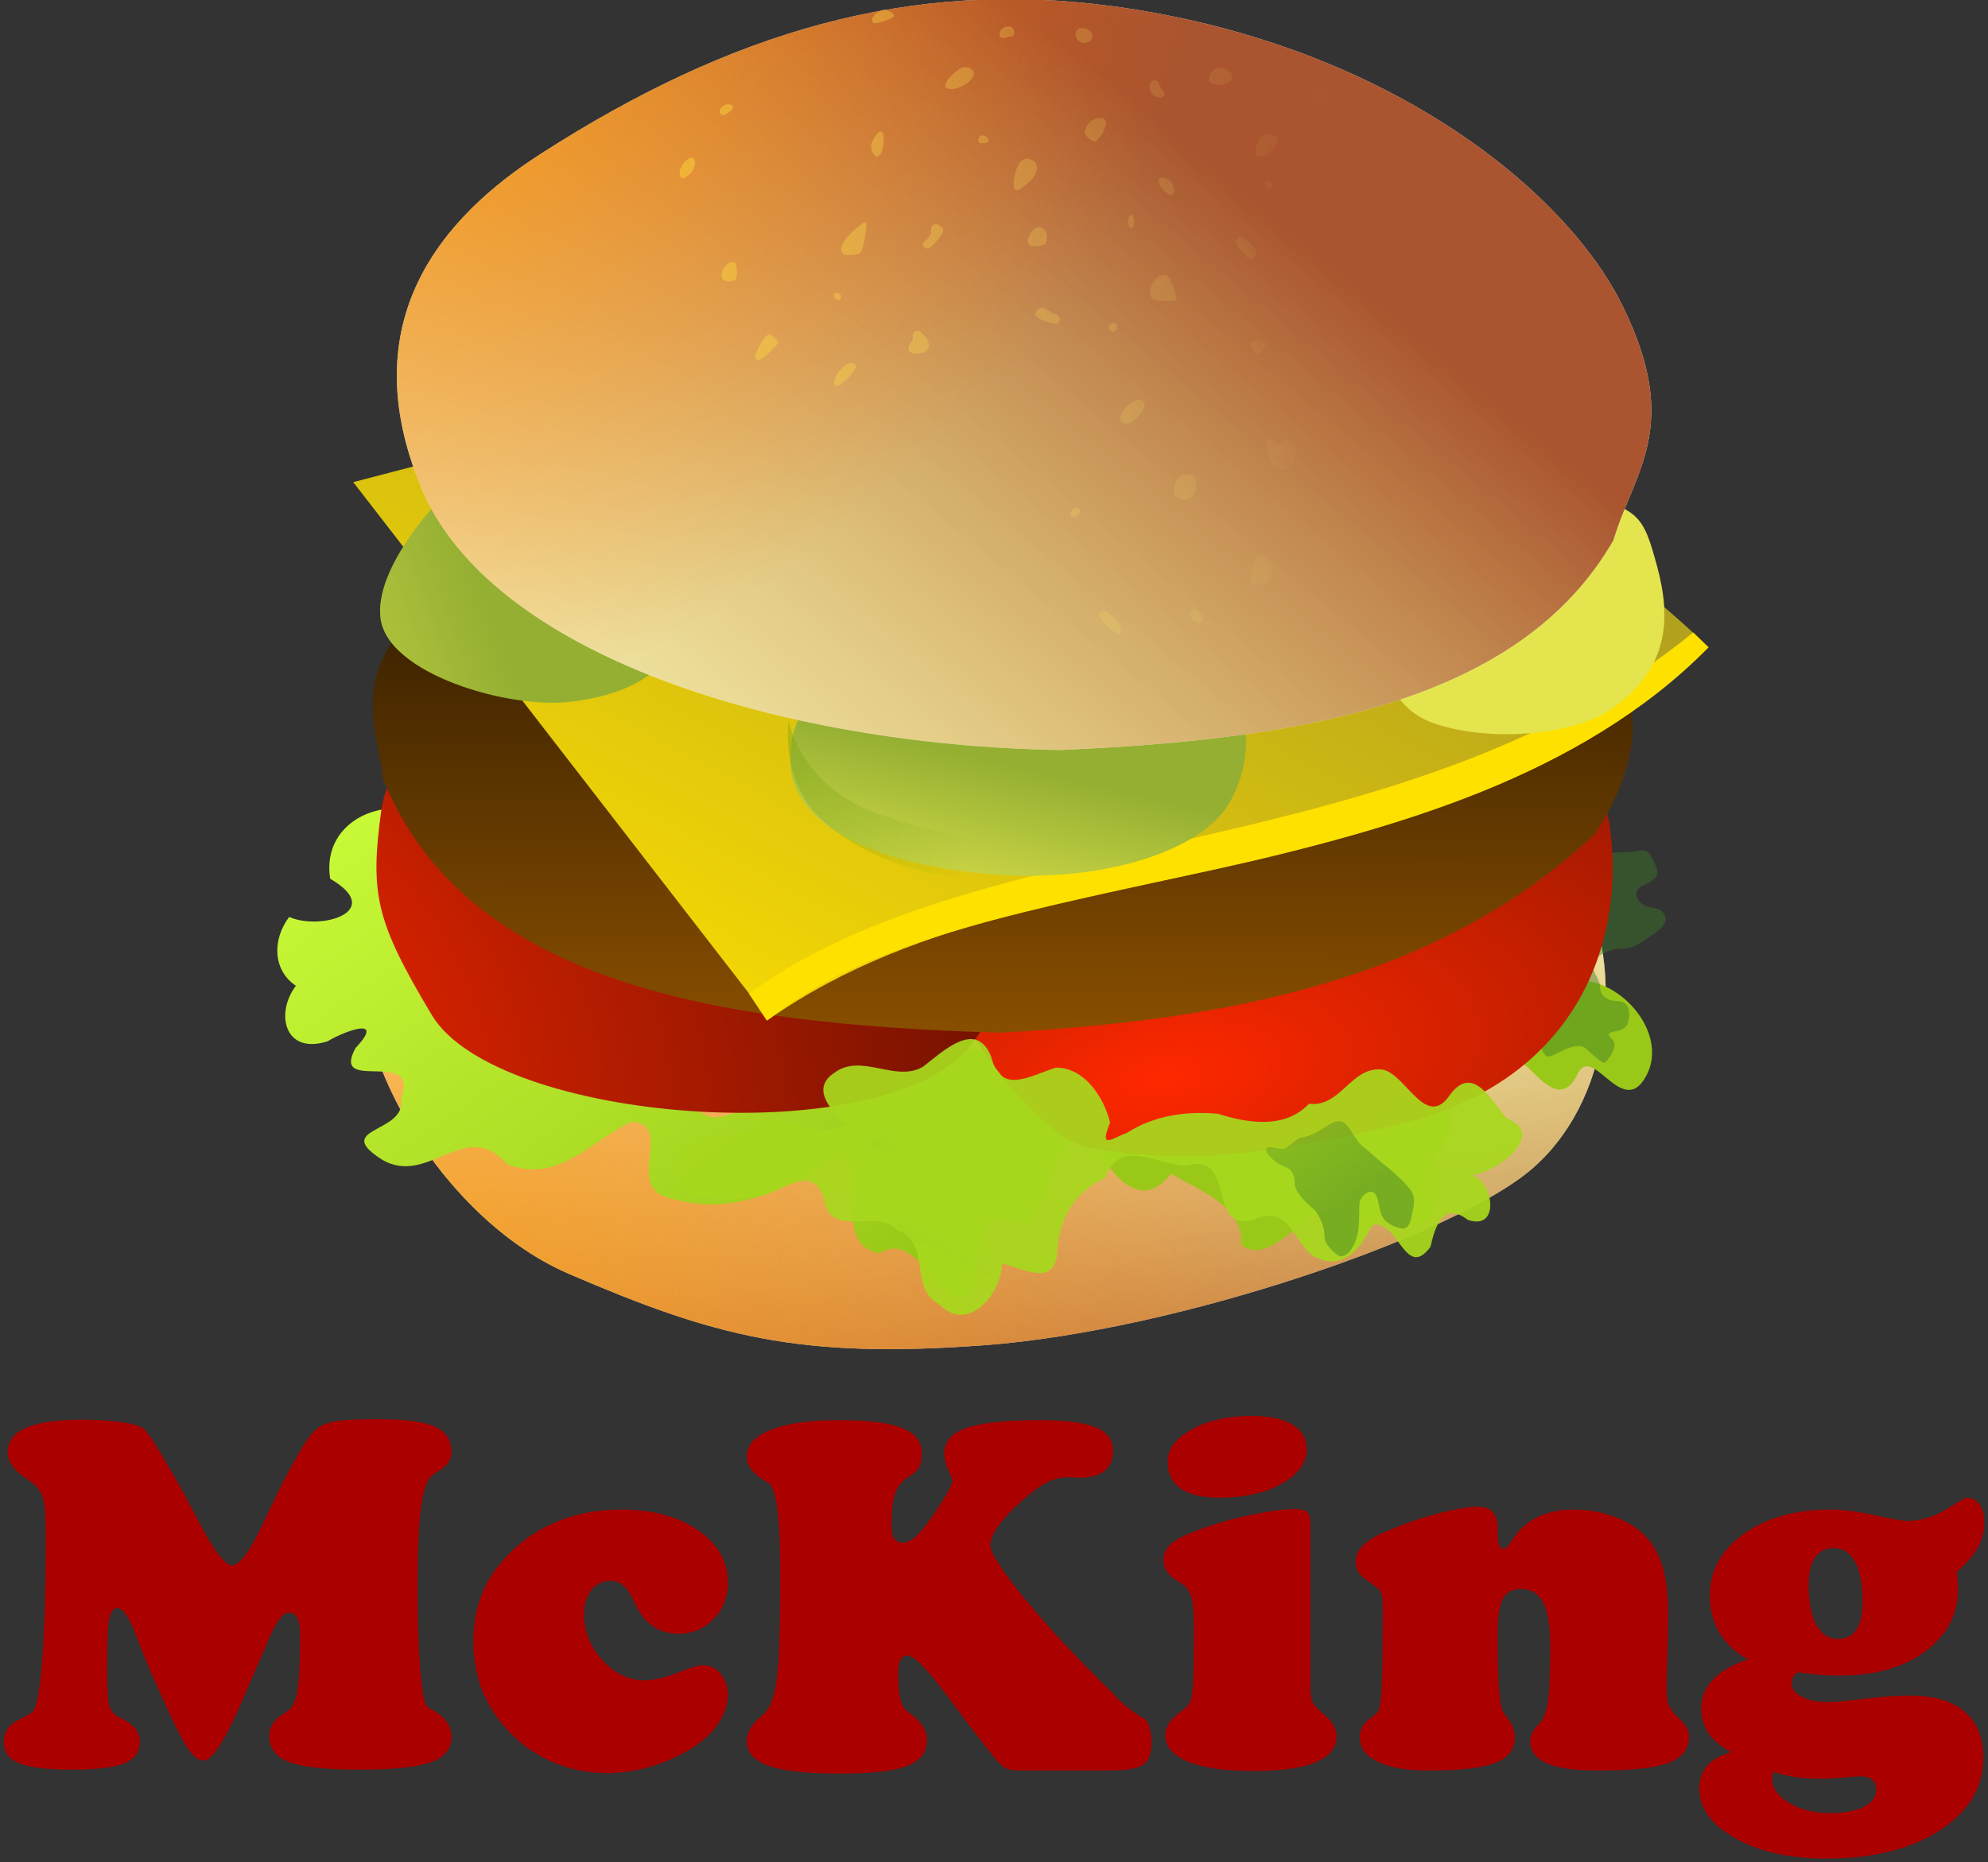 <?xml version="1.0" encoding="UTF-8" standalone="no"?>
<svg
   xmlns:dc="http://purl.org/dc/elements/1.1/"
   xmlns:cc="http://creativecommons.org/ns#"
   xmlns:rdf="http://www.w3.org/1999/02/22-rdf-syntax-ns#"
   xmlns:svg="http://www.w3.org/2000/svg"
   xmlns="http://www.w3.org/2000/svg"
   xmlns:xlink="http://www.w3.org/1999/xlink"
   xmlns:sodipodi="http://sodipodi.sourceforge.net/DTD/sodipodi-0.dtd"
   xmlns:inkscape="http://www.inkscape.org/namespaces/inkscape"
   viewBox="0 0 267.469 250.605"
   version="1.1"
   id="svg131"
   sodipodi:docname="logo.svg"
   width="267.469"
   height="250.605"
   inkscape:version="1.0.2 (e86c870879, 2021-01-15)">
  <rect x="0" y="0" width="267.469" height="250.605" fill="#333333" stroke="none"/>
  <sodipodi:namedview
     pagecolor="#ffffff"
     bordercolor="#666666"
     borderopacity="1"
     objecttolerance="10"
     gridtolerance="10"
     guidetolerance="10"
     inkscape:pageopacity="0"
     inkscape:pageshadow="2"
     inkscape:window-width="2540"
     inkscape:window-height="1395"
     id="namedview133"
     showgrid="false"
     fit-margin-top="0"
     fit-margin-left="0"
     fit-margin-right="0"
     fit-margin-bottom="0"
     inkscape:zoom="4.0273973"
     inkscape:cx="154.96397"
     inkscape:cy="121.05027"
     inkscape:window-x="10"
     inkscape:window-y="35"
     inkscape:window-maximized="0"
     inkscape:current-layer="svg131" />
  <defs
     id="defs69">
    <linearGradient
       id="d">
      <stop
         stop-color="#ff8d00"
         stop-opacity=".636"
         offset="0"
         id="stop2" />
      <stop
         stop-color="#ff5f00"
         stop-opacity="0"
         offset="1"
         id="stop4" />
    </linearGradient>
    <linearGradient
       id="a">
      <stop
         stop-color="#3d7b26"
         stop-opacity=".45"
         offset="0"
         id="stop7" />
      <stop
         stop-color="#3d7b26"
         stop-opacity="0"
         offset="1"
         id="stop9" />
    </linearGradient>
    <linearGradient
       id="b">
      <stop
         stop-color="#78a314"
         offset="0"
         id="stop12" />
      <stop
         stop-color="#78a314"
         stop-opacity="0"
         offset="1"
         id="stop14" />
    </linearGradient>
    <linearGradient
       id="c">
      <stop
         stop-color="#e4e54e"
         offset="0"
         id="stop17" />
      <stop
         stop-color="#94af32"
         offset="1"
         id="stop19" />
    </linearGradient>
    <linearGradient
       id="e">
      <stop
         stop-color="#ff2800"
         offset="0"
         id="stop22" />
      <stop
         stop-color="#610f00"
         offset="1"
         id="stop24" />
    </linearGradient>
    <linearGradient
       id="f">
      <stop
         stop-color="#9b380c"
         stop-opacity=".855"
         offset="0"
         id="stop27" />
      <stop
         stop-color="#e9e112"
         stop-opacity=".251"
         offset="1"
         id="stop29" />
    </linearGradient>
    <linearGradient
       id="z"
       x1="253.91"
       x2="372.52"
       y1="565.13"
       y2="732.67"
       gradientUnits="userSpaceOnUse"
       gradientTransform="translate(-83.909,-0.01)">
      <stop
         stop-color="#c7f937"
         offset="0"
         id="stop32" />
      <stop
         stop-color="#9ac818"
         offset="1"
         id="stop34" />
    </linearGradient>
    <linearGradient
       id="x"
       x1="432.32"
       x2="433"
       y1="618.67"
       y2="385.05"
       gradientUnits="userSpaceOnUse"
       gradientTransform="translate(-83.909,-0.01)">
      <stop
         stop-color="#8f5200"
         offset="0"
         id="stop37" />
      <stop
         offset="1"
         id="stop39" />
    </linearGradient>
    <linearGradient
       id="w"
       x1="345.7"
       x2="493.1"
       y1="618.91"
       y2="347.05"
       gradientUnits="userSpaceOnUse"
       gradientTransform="translate(-83.909,-0.01)">
      <stop
         stop-color="#ffe100"
         offset="0"
         id="stop42" />
      <stop
         stop-color="#aa9a21"
         offset="1"
         id="stop44" />
    </linearGradient>
    <linearGradient
       id="k"
       x1="297.1"
       x2="577.98"
       gradientUnits="userSpaceOnUse"
       gradientTransform="translate(-83.909,-0.01)">
      <stop
         stop-color="#f7c41f"
         stop-opacity=".753"
         offset="0"
         id="stop47" />
      <stop
         stop-color="#fff170"
         stop-opacity="0"
         offset="1"
         id="stop49" />
    </linearGradient>
    <linearGradient
       id="aa"
       x1="24.58"
       x2="-2.121"
       y1="631.11"
       y2="429.96"
       gradientUnits="userSpaceOnUse"
       xlink:href="#f"
       gradientTransform="translate(-83.909,-0.01)" />
    <linearGradient
       id="y"
       x1="601.53"
       x2="475.17"
       y1="597.07"
       y2="575.03"
       gradientUnits="userSpaceOnUse"
       xlink:href="#a"
       gradientTransform="translate(-83.909,-0.01)" />
    <linearGradient
       id="v"
       x1="387.09"
       x2="399.45"
       y1="532.41"
       y2="479.44"
       gradientUnits="userSpaceOnUse"
       xlink:href="#c"
       gradientTransform="translate(-83.909,-0.01)" />
    <linearGradient
       id="u"
       x1="329.82"
       x2="469.24"
       gradientUnits="userSpaceOnUse"
       xlink:href="#b"
       gradientTransform="translate(-83.909,-0.01)" />
    <linearGradient
       id="t"
       x1="213.48"
       x2="312.48"
       y1="457.2"
       y2="420.92"
       gradientUnits="userSpaceOnUse"
       xlink:href="#c"
       gradientTransform="translate(-83.909,-0.01)" />
    <linearGradient
       id="s"
       x1="207.5"
       x2="294.09"
       gradientUnits="userSpaceOnUse"
       xlink:href="#b"
       gradientTransform="translate(-83.909,-0.01)" />
    <linearGradient
       id="r"
       x1="590.7"
       x2="534.83"
       y1="489.58"
       y2="436.98"
       gradientUnits="userSpaceOnUse"
       xlink:href="#c"
       gradientTransform="translate(-83.909,-0.01)" />
    <linearGradient
       id="q"
       x1="511.46"
       x2="595.64"
       gradientUnits="userSpaceOnUse"
       xlink:href="#b"
       gradientTransform="translate(-83.909,-0.01)" />
    <linearGradient
       id="p"
       x1="300.31"
       x2="330.93"
       y1="683.52"
       y2="641.8"
       gradientUnits="userSpaceOnUse"
       xlink:href="#a"
       gradientTransform="translate(-83.909,-0.01)" />
    <linearGradient
       id="o"
       x1="373.78"
       x2="411.69"
       y1="707.28"
       y2="641.13"
       gradientUnits="userSpaceOnUse"
       xlink:href="#a"
       gradientTransform="translate(-83.909,-0.01)" />
    <linearGradient
       id="n"
       x1="529.49"
       x2="482.37"
       y1="697.89"
       y2="634.59"
       gradientUnits="userSpaceOnUse"
       xlink:href="#a"
       gradientTransform="translate(-83.909,-0.01)" />
    <linearGradient
       id="m"
       x1="355"
       x2="413.9"
       y1="679.76"
       y2="611.16"
       gradientUnits="userSpaceOnUse"
       xlink:href="#a"
       gradientTransform="translate(-83.909,-0.01)" />
    <linearGradient
       id="l"
       x1="552.16"
       x2="350.02"
       y1="353.19"
       y2="597.28"
       gradientUnits="userSpaceOnUse"
       xlink:href="#f"
       gradientTransform="translate(-83.909,-0.01)" />
    <radialGradient
       id="j"
       cx="306.69"
       cy="743.17"
       r="188.04"
       gradientTransform="matrix(1.643,0.575,-0.425,1.215,-404.089,-533.86)"
       gradientUnits="userSpaceOnUse"
       xlink:href="#d" />
    <radialGradient
       id="i"
       cx="-149.87"
       cy="685.36"
       r="104.12"
       gradientTransform="matrix(3.087,-0.561,0.264,1.454,724.711,-459.01)"
       gradientUnits="userSpaceOnUse"
       xlink:href="#e" />
    <radialGradient
       id="h"
       cx="-415.67"
       cy="667.13"
       r="95.153"
       gradientTransform="matrix(3.038,1.481,-1.067,2.189,2105.091,-244.29)"
       gradientUnits="userSpaceOnUse"
       xlink:href="#e" />
    <radialGradient
       id="g"
       cx="552.15"
       cy="516.86"
       r="189.65"
       gradientTransform="matrix(1.071,-0.705,0.463,0.703,-595.149,364.42)"
       gradientUnits="userSpaceOnUse"
       xlink:href="#d" />
  </defs>
  <g
     transform="matrix(0.445,0,0,0.445,-40.764,-131.526)"
     id="g129">
    <g
       transform="translate(441.41,126.82)"
       fill-rule="evenodd"
       id="g77">
      <path
         d="m -234.09,442.91 c -20.545,26.673 11.895,91.913 56.229,111.02 44.334,19.107 69.698,25.73 125.43,21.627 58.752,-4.325 142.37,-33.161 165.8,-53.346 23.43,-20.185 28.684,-59.053 14.418,-87.948 -20.399,-41.316 -206.3,-58.623 -275.38,-41.811 -66.222,16.115 -65.961,23.789 -86.506,50.462 z"
         fill="#ffffff"
         id="path71" />
      <path
         d="m -234.09,442.91 c -20.545,26.673 11.895,91.913 56.229,111.02 44.334,19.107 69.698,25.73 125.43,21.627 58.752,-4.325 142.37,-33.161 165.8,-53.346 23.43,-20.185 28.684,-59.053 14.418,-87.948 -20.399,-41.316 -206.3,-58.623 -275.38,-41.811 -66.222,16.115 -65.961,23.789 -86.506,50.462 z"
         fill="url(#aa)"
         id="path73"
         style="fill:url(#aa)" />
      <path
         d="m -234.09,442.91 c -20.545,26.673 11.895,91.913 56.229,111.02 44.334,19.107 69.698,25.73 125.43,21.627 58.752,-4.325 142.37,-33.161 165.8,-53.346 23.43,-20.185 28.684,-59.053 14.418,-87.948 -20.399,-41.316 -206.3,-58.623 -275.38,-41.811 -66.222,16.115 -65.961,23.789 -86.506,50.462 z"
         fill="url(#j)"
         id="path75"
         style="fill:url(#j)" />
    </g>
    <path
       d="m 223.53,543.95 c -13.565,-9.506 -35.041,-0.872 -32.099,17.345 16.877,9.798 -2.828,15.827 -12.393,11.544 -5.253,7 -4.894,16.196 2.027,20.823 -6.322,8.315 -3.475,20.977 9.578,16.788 5.453,-3.241 17.628,-7.66 8.451,2.027 -7.697,14.089 19.628,-0.336 13.772,15.242 1.913,10.748 -21.251,8.596 -5.752,18.534 14.231,8.282 25.101,-13.119 37.904,1.453 15.603,5.898 25.473,-7.357 37.476,-12.919 13.977,0.602 -3.861,21.197 13.338,23.508 17.212,4.774 32.784,-2.767 46.689,-11.822 15.916,-4.149 -2.075,25.047 15.007,28.123 13.107,-8.673 21.415,25.685 28.708,9.36 1.627,-10.196 0.638,-25.435 15.12,-17.803 8.997,-5.412 6.956,-34.271 22.751,-22.145 5.027,8.93 13.388,17.138 21.517,6.497 8.784,5.128 22.093,9.812 21.248,21.549 11.349,8.753 27.082,-24.102 25.802,-0.293 5.62,12.271 12.238,-8.279 17.871,-9.344 14.27,11.023 17.972,-5.553 14.829,-16.703 9.186,-9.951 -0.04,-28.106 17.944,-30.052 6.791,-9.444 17.088,19.7 24.967,5.312 4.42,-10.987 13.445,12.941 20.734,0.485 8.774,-14.844 -12.141,-35.367 -26.806,-27.844 -9.569,1.883 -1.162,-23.131 -13.438,-11.501 -11.634,15.737 -27.443,-17.045 -38.362,2.933 -9.773,16.228 -29.022,20.098 -44.343,28.83 -11.436,3.307 -31.156,22.183 -39.688,8.351 -7.416,3.18 -14.016,8.957 -20.271,-1.02 -12.243,-3.408 -23.965,-15.268 -36.242,-4.039 -14.038,-1.014 -32.975,-9.957 -44.352,3.353 5.428,4.39 13.931,10.643 0.727,9.026 -9.859,-2.064 -19.016,10.754 -25.966,-1.461 -9.399,-2.453 -19.784,4.027 -23.426,-7.919 -10.126,1.895 -16.891,-1.735 -22.067,-10.191 -8.941,-1.935 -16.709,-2.405 -18.424,-12.892 -17.721,-4.358 -11.777,-29.782 -21.618,-41.26 -13.189,-13.571 6.882,-3.536 8.784,-11.876 z"
       fill="url(#z)"
       fill-rule="evenodd"
       id="path79"
       style="fill:url(#z)" />
    <path
       d="m 579.09,554.45 c -2.155,-1.617 5.312,-0.932 7.926,-1.585 3.46,-0.865 4.074,2.336 5.284,4.756 1.716,3.432 -2.088,4.743 -4.227,5.812 -3.02,1.51 -1.661,4.718 0.528,5.812 3.199,1.599 4.819,0.126 6.341,3.171 1.501,3.001 -3.71,5.689 -5.284,6.869 -2.215,1.661 -4.706,3.171 -7.926,3.171 -3.232,0 -7.206,1.73 -8.455,4.227 -0.964,1.928 2.114,4.873 2.114,7.398 0,2.888 2.679,4.227 5.284,4.227 3.851,0 3.788,3.87 3.171,6.341 -1.112,4.449 -8.615,1.425 -4.756,5.284 1.922,1.922 -1.012,5.767 -2.114,6.869 -1.016,1.016 -5.566,-4.43 -6.869,-4.756 -3.012,-0.753 -6.494,1.398 -8.983,2.642 -3.701,1.851 -3.699,-4.167 -3.699,-6.341 0,-2.079 3.324,-2.796 5.284,-4.756 1.849,-1.849 3.093,-6.185 4.227,-8.455 1.438,-2.877 3.171,-4.465 3.171,-7.926 0,-2.232 1.571,-6.285 2.114,-8.455 0.722,-2.888 0.872,-5.602 1.585,-8.455 0.666,-2.665 0.949,-5.38 1.585,-7.926 0.894,-3.577 0.938,-4.475 3.699,-7.926 z"
       fill="url(#y)"
       fill-rule="evenodd"
       id="path81"
       style="fill:url(#y)" />
    <path
       d="m 575.57,533.83 c 8.749,25.849 6.613,86.604 -63.497,102.38 -38.144,8.585 -61.904,11.734 -91.554,6.399 -14.994,-2.698 -43.469,-40.398 -48.73,-64.481 -6.905,-31.608 30.535,-61.179 56.606,-71.373 46.431,-18.154 149.97,20.773 147.18,27.072 z"
       fill="url(#i)"
       fill-rule="evenodd"
       id="path83"
       style="fill:url(#i)" />
    <path
       d="m 350.14,504.06 c -36.02,-20.8 -137.42,-5.894 -143.24,36.425 -3.502,25.491 -1.678,33.708 15.259,62.02 19.408,32.443 134.61,41.512 161.94,10.337 21.231,-24.219 6.891,-64.974 6.891,-64.974 0,0 -8.566,-25.164 -40.855,-43.808 z"
       fill="url(#h)"
       fill-rule="evenodd"
       id="path85"
       style="fill:url(#h)" />
    <path
       d="m 211.05,488.54 c -11.378,15.435 -5.406,28.942 -3.526,42.903 25.203,61.421 100.62,73.918 186.31,76.403 68.748,-3.638 132.86,-15.88 179.84,-59.947 0,0 19.688,-27.182 7.64,-47.605 -12.048,-20.423 -55.833,-34.088 -55.833,-34.088 0,0 -72.436,-22.039 -151.04,-16.456 -78.604,5.583 -163.39,38.789 -163.39,38.789 z"
       fill="url(#x)"
       fill-rule="evenodd"
       id="path87"
       style="fill:url(#x)" />
    <path
       d="m 422.79,382.83 c 61.784,36.152 126.95,52.005 185.35,108.46 -31.946,33.052 -81.429,50.676 -129.12,62.549 -53.531,13.328 -109.06,17.895 -154.94,49.925 l -125.67,-162.4 224.37,-58.532 z"
       fill="url(#w)"
       fill-rule="evenodd"
       id="path89"
       style="fill:url(#w)" />
    <path
       d="m 608.17,491.32 -4.63,-4.502 c -87.024,70.967 -214.55,57.055 -285.5,109.25 l 5.448,8.172 c 61.55,-50.675 206.95,-34.343 284.68,-112.92 z"
       fill="#ffe100"
       fill-rule="evenodd"
       id="path91" />
    <g
       transform="translate(0,28)"
       fill-rule="evenodd"
       id="g97">
      <path
         d="m 397.14,457.34 c -36.136,6.297 -68.799,12.858 -66.438,42.394 1.48,18.523 28.157,29.739 61.376,32.27 33.219,2.531 63.425,-7.222 71.5,-22.146 11.034,-20.391 7.916,-55.486 -66.438,-52.518 z"
         fill="url(#v)"
         id="path93"
         style="fill:url(#v)" />
      <path
         d="m 330.09,485.47 c 0,0 3.231,20.884 29.537,29.076 26.306,8.192 48.344,11.653 75.689,3.692 27.345,-7.961 33.691,-35.537 33.691,-35.537 0,0 3.461,24.23 -16.615,36.921 -20.076,12.691 -32.753,14.843 -63.689,13.846 -14.307,-0.462 -32.422,-4.615 -47.075,-16.615 -14.653,-12 -11.538,-31.383 -11.538,-31.383 z"
         fill="url(#u)"
         id="path95"
         style="fill:url(#u)" />
    </g>
    <g
       transform="translate(0,28)"
       fill-rule="evenodd"
       id="g103">
      <path
         d="m 223.08,420.29 c 0,0 -18.25,19.34 -16.451,34.168 2.054,16.929 38.872,27.621 57.58,25.31 22.593,-2.791 29.26,-11.857 37.332,-23.412 19.122,-27.372 -14.34,-59.959 -78.461,-36.067 z"
         fill="url(#t)"
         id="path99"
         style="fill:url(#t)" />
      <path
         d="m 207.79,444.39 c 18.719,28.02 47.895,31.204 86.304,12.461 l -0.923,11.538 c -15.464,11.418 -35.358,16.191 -65.535,5.538 -24.845,-10.714 -19.571,-19.993 -19.845,-29.537 z"
         fill="url(#s)"
         id="path101"
         style="fill:url(#s)" />
    </g>
    <g
       transform="translate(0,28)"
       fill-rule="evenodd"
       id="g109">
      <path
         d="m 525.59,486.45 c 17.414,5.761 42.236,3.164 53.151,-4.429 17.357,-12.074 18.191,-27.208 13.92,-43.027 -4.271,-15.819 -5.409,-17.213 -23.412,-22.146 -50.779,-13.916 -79.107,57.875 -43.66,69.602 z"
         fill="url(#r)"
         id="path105"
         style="fill:url(#r)" />
      <path
         d="m 512.44,467 c 0,0 30.1,13.459 50.901,9.789 20.801,-3.67 32.303,-24.472 32.303,-24.472 -1.474,13.811 -4.639,29.041 -25.94,34.26 -21.094,5.168 -41.817,2.808 -58.243,-5.873 l 0.979,-13.704 z"
         fill="url(#q)"
         id="path107"
         style="fill:url(#q)" />
    </g>
    <path
       d="m 427.23,635.03 c -1.842,-7.611 -7.698,-16.604 -16.31,-16.612 -7.598,2.199 -16.71,8.581 -19.612,-3.221 -4.503,-11.604 -14.743,-1.577 -20.584,2.905 -8.323,4.985 -18.679,-4.277 -26.861,1.876 -7.674,5.055 -0.131,11.996 3.358,15.576 -8.554,5.885 -18.137,-5.156 -26.931,0.477 -7.494,5.277 -21.417,0.352 -24.615,10.881 -1.804,12.506 14.328,11.576 22.61,10.776 8.282,0.451 19.08,-12.305 22.622,1.11 2.171,11.444 16.222,1.878 22.088,8.829 10.436,3.948 3.202,17.413 12.502,22.309 8.747,9.138 18.967,-3.178 19.031,-12.261 6.102,1.202 15.905,7.478 16.76,-3.546 0.364,-10.154 5.426,-18.235 14.439,-22.407 4.484,-12.59 16.425,-3.314 25.077,-3.743 14.701,-3.938 5.504,20.566 19.933,16.445 9.977,-4.868 11.743,5.843 17.359,10.572 8.743,5.586 14.962,-1.479 18.314,-8.952 7.905,-2.227 9.977,17.003 17.677,6.566 1.389,-6.022 3.718,-13.959 11.303,-8.15 10.42,3.513 7.34,-13.03 0.75,-13.448 7.375,-0.594 23.65,-12.215 10.983,-17.314 -4.318,-4.721 -9.955,-16.587 -17.031,-7.202 -7.207,10.926 -13.23,-5.781 -20.262,-7.45 -9.703,-1.405 -12.744,11.543 -22.434,10.275 -7.338,7.684 -18.356,5.96 -27.53,3.044 -9.601,-0.832 -19.155,0.444 -27.435,5.715 -4.874,1.856 -8.562,5.196 -5.203,-3.05 z"
       fill="#a8d81d"
       fill-opacity="0.935"
       fill-rule="evenodd"
       id="path111" />
    <path
       d="m 341.36,631.08 c -0.724,0.406 -6.824,0.022 -8.983,-1.057 -2.808,-1.404 -3.766,2.709 -5.812,4.756 -2.863,2.863 -5.264,3.298 -8.983,4.227 -3.732,0.933 -7.75,1.145 -11.625,2.114 -2.591,0.648 -5.774,0.528 -8.455,0.528 -4.14,0 -4.462,0.939 -5.284,4.227 -0.827,3.306 0.499,5.255 2.114,6.869 1.525,1.525 5.663,1.057 7.926,1.057 h 8.983 c 3.899,0 5.837,-1.069 8.983,-2.642 3.026,-1.513 4.599,-3.885 7.398,-5.284 2.517,-1.259 4.74,-2.898 7.398,-4.227 1.623,-0.811 3.095,-4.076 3.699,-5.284 1.002,-2.003 2.025,-2.199 2.642,-5.284 z"
       fill="url(#p)"
       fill-rule="evenodd"
       id="path113"
       style="fill:url(#p)" />
    <path
       d="m 387.42,639.5 c -0.336,-0.336 1.296,-4.015 -3.171,-2.642 -4.206,-2.538 -5.279,4.542 -8.455,5.812 -3.562,1.425 -6.472,2.985 -10.04,3.699 -1.248,0.25 -2.421,5.984 -2.642,6.869 -0.712,2.848 -1.585,4.792 -1.585,7.926 0,2.879 1.372,5.599 3.171,7.398 1.526,1.526 4.465,2.569 6.869,3.171 2.489,0.622 5.514,2.493 7.926,3.699 3.098,1.549 5.059,2.794 7.926,4.227 3.028,1.514 3.829,3.179 4.756,-0.528 0.836,-3.345 1.057,-6.935 1.057,-10.568 0,-3.071 0.164,-6.213 -0.528,-8.983 -0.649,-2.598 -0.69,-5.167 0,-7.926 0.439,-1.756 7.045,2.906 7.398,3.171 1.868,1.401 5.286,0.263 6.869,-0.528 2.944,-1.472 4.756,-4.682 4.756,-7.398 0,-2.366 2.122,-4.243 3.171,-6.341 1.773,-3.546 4.084,2.928 6.341,-1.585 2.073,-4.145 2.456,-5.284 -2.114,-5.284 -2.807,0 -5.952,-3.505 -8.455,-4.756 -5.254,-2.627 -1.971,-0.143 -5.812,3.699 -3.061,3.061 -2.599,4.898 -7.398,3.699 -2.477,-0.619 -3.253,3.5 -3.699,5.284 -0.944,3.777 -6.005,-1.777 -6.341,-2.114 z"
       fill="url(#o)"
       fill-rule="evenodd"
       id="path115"
       style="fill:url(#o)" />
    <path
       d="m 498.31,635.34 c -1.913,-1.799 -4.51,0.062 -6.276,1.147 -2.02,1.411 -4.214,2.608 -6.67,3.014 -2.652,0.354 -3.894,3.657 -6.707,3.454 -1.361,-0.136 -5.382,-1.485 -3.996,1.218 1.337,2.047 3.434,3.403 5.648,4.337 2.365,0.812 2.763,3.393 2.766,5.545 0.917,3.18 3.683,5.298 6.005,7.444 1.806,2.323 3.052,5.187 2.97,8.168 0.239,2.359 2.225,3.998 3.912,5.429 1.874,1.165 3.724,-0.779 4.54,-2.337 2.4,-3.824 1.918,-8.481 2.103,-12.781 -0.198,-2.194 3.035,-5.443 4.811,-3.361 1.599,2.603 0.793,6.274 3.354,8.35 1.39,1.2 3.194,1.861 4.985,2.151 2.26,-0.265 2.477,-3.019 2.861,-4.798 0.533,-2.26 0.98,-4.818 -0.49,-6.859 -1.851,-2.424 -4.171,-4.473 -6.454,-6.488 -3.068,-2.27 -5.781,-4.971 -8.742,-7.367 -1.751,-1.928 -2.794,-4.399 -4.62,-6.267 z"
       fill="url(#n)"
       fill-rule="evenodd"
       id="path117"
       style="fill:url(#n)" />
    <path
       d="m 364.73,627.93 c -0.8,0.432 -1.087,2.712 -2.252,3.505 -1.401,1.36 -3.125,2.454 -4.03,4.248 -1.294,1.913 -2.511,3.889 -3.443,6.006 0.276,2.38 3.19,2.014 4.935,2.168 2.486,0.219 5.197,-0.625 6.623,-2.786 1.402,-1.73 0.966,-4.605 3.085,-5.8 2.285,-0.957 4.571,0.932 6.903,0.348 2.843,-0.17 5.533,-1.953 8.413,-1.354 2.433,0.799 4.244,3.523 7.05,3.015 3.025,-0.511 5.983,-2.101 7.504,-4.863 1.308,-1.737 3.24,-4.159 0.61,-5.794 -1.846,-1.248 -3.853,-2.784 -6.224,-2.51 -2.461,0.12 -4.875,1.396 -7.346,0.598 -3.069,-0.926 -6.138,-2.153 -9.406,-2.039 -2.203,-0.052 -4.388,0.673 -6.576,0.145 -2.313,-0.715 -4.818,0.572 -5.428,2.948 -0.246,0.695 -0.383,1.428 -0.418,2.164 z"
       fill="url(#m)"
       fill-rule="evenodd"
       id="path119"
       style="fill:url(#m)" />
    <path
       d="m 218.96,443.07 c 20.965,50.55 108.44,77.923 193.2,79.297 73.75,-3.145 139.19,-14.601 167.25,-63.438 6.222,-20.919 20.704,-34.241 2.884,-70.647 -17.82,-36.406 -73.378,-79.953 -154.27,-90.832 -61.341,-8.25 -115.32,7.603 -173.01,44.695 -29.664,19.072 -57.009,50.374 -36.044,100.92 z"
       fill="#ffffff"
       fill-rule="evenodd"
       id="path121" />
    <path
       d="m 218.96,443.07 c 20.965,50.55 108.44,77.923 193.2,79.297 73.75,-3.145 139.19,-14.601 167.25,-63.438 6.222,-20.919 20.704,-34.241 2.884,-70.647 -17.82,-36.406 -73.378,-79.953 -154.27,-90.832 -61.341,-8.25 -115.32,7.603 -173.01,44.695 -29.664,19.072 -57.009,50.374 -36.044,100.92 z"
       fill="url(#l)"
       fill-rule="evenodd"
       id="path123"
       style="fill:url(#l)" />
    <path
       d="m 218.96,443.07 c 20.965,50.55 108.44,77.923 193.2,79.297 73.75,-3.145 139.19,-14.601 167.25,-63.438 6.222,-20.919 20.704,-34.241 2.884,-70.647 -17.82,-36.406 -73.378,-79.953 -154.27,-90.832 -61.341,-8.25 -115.32,7.603 -173.01,44.695 -29.664,19.072 -57.009,50.374 -36.044,100.92 z"
       fill="url(#g)"
       fill-rule="evenodd"
       id="path125"
       style="fill:url(#g)" />
    <path
       d="m 564.36,458.19 c 0.281,-1.459 1.457,-1.427 1.741,0.047 0.13,0.676 -0.212,1.11 -0.875,1.11 -0.681,0 -1.005,-0.433 -0.866,-1.157 z m -58.049,-1.752 c -0.242,-0.631 -0.113,-1.474 0.287,-1.874 0.529,-0.529 0.847,-0.415 1.167,0.419 0.242,0.631 0.113,1.474 -0.287,1.874 -0.529,0.529 -0.847,0.415 -1.167,-0.419 z m -91.15,-4.972 c -0.489,-0.792 1.543,-2.824 2.335,-2.335 0.966,0.597 0.706,2.102 -0.438,2.541 -1.361,0.522 -1.452,0.512 -1.897,-0.206 z m 103.17,-4.399 c -1.384,-1.384 -1.343,-3.59 0.066,-3.59 0.608,0 1.631,-0.475 2.273,-1.057 1.276,-1.155 2.573,-0.755 2.573,0.792 0,1.098 -2.624,4.893 -3.383,4.893 -0.269,0 -0.957,-0.468 -1.529,-1.039 z m -66.425,35.518 c -0.913,-1.304 -0.917,-1.577 -0.035,-2.459 0.882,-0.882 1.149,-0.836 2.404,0.419 1.507,1.507 1.298,3.506 -0.367,3.506 -0.536,0 -1.437,-0.66 -2.002,-1.466 z m 24.887,-46.368 c -1.148,-0.903 -1.804,-2.238 -2.113,-4.296 -0.575,-3.831 0.093,-5.01 1.66,-2.932 1.168,1.548 1.189,1.55 2.589,0.283 2.873,-2.6 5.542,1.511 3.756,5.786 -1.204,2.882 -3.201,3.275 -5.892,1.159 z m -78.531,-83.775 c -0.576,-1.501 0.184,-5.488 1.399,-7.343 1.162,-1.774 2.801,-2.02 4.615,-0.694 1.603,1.172 0.941,3.925 -1.486,6.175 -2.77,2.568 -4.054,3.097 -4.528,1.862 z m 144.61,76.655 c -0.558,-0.978 -1.175,-5.489 -0.828,-6.051 0.548,-0.887 5,1.401 5,2.57 0,2.374 -3.255,5.09 -4.172,3.481 z m 29.078,-3.251 c -0.242,-0.242 -0.441,-1.396 -0.441,-2.564 0,-1.168 -0.45,-2.497 -1,-2.953 -1.406,-1.167 0.028,-2.767 2.244,-2.506 1.54,0.181 4.707,3.717 4.707,5.256 0,1.872 -4.264,4.013 -5.51,2.768 z m -141.56,-3.289 c -0.825,-2.15 3.537,-6.548 6.021,-6.07 1.93,0.372 1.739,2.241 -0.488,4.777 -2.235,2.545 -4.82,3.15 -5.532,1.293 z m 80.779,-13.515 c -1.427,-0.831 -1.51,-3.46 -0.146,-4.592 0.778,-0.645 1.393,-0.665 2.663,-0.087 2.399,1.093 2.785,2.72 0.991,4.173 -1.723,1.395 -1.929,1.425 -3.508,0.505 z m -84.932,75.735 c -2.56,-2.674 -2.941,-3.549 -1.838,-4.231 1.859,-1.149 6.944,3.893 6.155,6.104 -0.491,1.377 -1.714,0.846 -4.317,-1.873 z m -106.27,-80.882 c -0.46,-0.745 1.873,-5.559 3.247,-6.699 0.911,-0.756 1.277,-0.677 2.494,0.541 l 1.427,1.427 -2.589,2.651 c -2.544,2.605 -3.88,3.212 -4.579,2.08 z m 46.351,-2.328 c -0.193,-0.504 0.09,-1.546 0.629,-2.315 0.539,-0.77 0.818,-1.663 0.619,-1.985 -0.199,-0.322 0.069,-0.942 0.595,-1.379 0.771,-0.639 1.284,-0.467 2.638,0.887 2.881,2.881 1.882,5.708 -2.017,5.708 -1.189,0 -2.265,-0.4 -2.463,-0.916 z m 104.01,-0.42 c -0.915,-1.709 -0.332,-2.631 1.66,-2.631 0.866,0 1.755,0.291 1.975,0.648 0.572,0.925 -0.853,3.32 -1.975,3.32 -0.52,0 -1.267,-0.601 -1.66,-1.336 z m -43.303,-5.937 c -0.553,-0.896 0.193,-1.984 1.361,-1.984 0.524,0 0.953,0.595 0.953,1.323 0,1.369 -1.595,1.825 -2.314,0.661 z m 87.501,87.98 c -0.242,-0.242 -0.441,-1.507 -0.441,-2.811 0,-1.841 0.589,-3.014 2.643,-5.262 2.209,-2.416 2.807,-2.756 3.637,-2.068 1.562,1.296 1.327,7.328 -0.355,9.133 -1.284,1.378 -4.519,1.972 -5.484,1.006 z m -107.01,-90.552 c -3.128,-1.163 -3.753,-2.413 -1.818,-3.634 0.86,-0.542 1.454,-0.518 2.314,0.095 0.636,0.454 1.848,1.123 2.693,1.486 0.908,0.391 1.449,1.112 1.322,1.762 -0.295,1.52 -1.071,1.57 -4.511,0.291 z m 131.04,-0.921 c -1.102,-1.328 -0.025,-2.308 2.804,-2.551 2.887,-0.248 3.681,0.669 2.019,2.331 -1.281,1.281 -3.845,1.398 -4.823,0.22 z m -194.45,-6.007 c -0.589,-0.71 -0.602,-1.082 -0.047,-1.425 1.078,-0.666 2.416,0.814 1.533,1.697 -0.478,0.478 -0.933,0.395 -1.487,-0.272 z m 95.937,0.112 c -1.977,-1.977 0.525,-7.141 3.459,-7.141 1.228,0 1.761,0.678 2.842,3.612 0.732,1.986 1.171,3.772 0.975,3.967 -0.693,0.693 -6.495,0.344 -7.276,-0.438 z m 133.72,-0.746 c -0.589,-1.535 0.937,-4.529 2.185,-4.288 1.637,0.315 2.748,3.729 1.476,4.534 -1.41,0.892 -3.272,0.767 -3.66,-0.245 z m -263.91,-5.508 c -0.587,-1.53 1.218,-4.484 2.887,-4.726 1.149,-0.167 1.437,0.205 1.663,2.15 0.151,1.293 -0.023,2.648 -0.386,3.011 -1.046,1.046 -3.703,0.769 -4.164,-0.435 z m 183.4,-1.99 c -0.242,-0.242 -0.441,-1.226 -0.441,-2.185 0,-2.69 3.676,-5.865 7.376,-6.372 3.695,-0.506 5.017,0.73 1.931,1.806 -1.464,0.51 -2.033,1.129 -2.033,2.208 0,2.316 -2.444,4.984 -4.566,4.984 -1.004,0 -2.024,-0.198 -2.266,-0.441 z m -25.318,-5.014 c -2.908,-3.318 -3.106,-3.742 -2.239,-4.786 0.715,-0.862 1.054,-0.815 2.727,0.377 2.594,1.847 3.553,3.72 2.534,4.947 -1.063,1.281 -1.495,1.204 -3.022,-0.538 z m -121.47,-0.276 c -1.309,-1.309 -0.221,-3.751 3.031,-6.807 1.909,-1.794 3.668,-3.054 3.909,-2.801 0.57,0.601 -0.731,8.15 -1.59,9.222 -0.694,0.865 -4.589,1.146 -5.349,0.386 z m 24.289,-2.311 c -0.268,-0.434 0.162,-1.284 0.989,-1.953 0.805,-0.652 1.412,-1.571 1.349,-2.042 -0.349,-2.618 1.667,-3.545 3.336,-1.534 0.662,0.797 0.425,1.463 -1.297,3.637 -2.134,2.694 -3.513,3.29 -4.377,1.892 z m 170.33,-0.457 c 0,-1.572 1.799,-2.742 4.215,-2.742 3.863,0 2.493,2.89 -1.736,3.662 -2.214,0.404 -2.48,0.306 -2.48,-0.92 z m -138.63,-0.47 c -0.56,-1.461 1.32,-4.531 2.929,-4.783 1.72,-0.269 2.94,1.382 2.682,3.629 -0.186,1.625 -0.525,1.884 -2.698,2.064 -1.849,0.153 -2.594,-0.08 -2.913,-0.91 z m 45.634,77.188 c -1.359,-0.39 -1.635,-0.857 -1.551,-2.623 0.141,-2.966 1.963,-4.82 4.492,-4.572 1.856,0.181 2.034,0.418 2.218,2.946 0.163,2.241 -0.077,2.943 -1.304,3.802 -0.828,0.58 -1.661,1.024 -1.853,0.988 -0.192,-0.036 -1.093,-0.28 -2.002,-0.541 z m -15.144,-82.285 c -0.538,-1.401 -0.119,-3.455 0.705,-3.455 0.923,0 1.235,2.988 0.399,3.824 -0.487,0.487 -0.818,0.376 -1.104,-0.368 z m 87.821,5.366 c -2.411,-3.955 -1.446,-5.06 1.623,-1.858 1.128,1.177 1.706,2.351 1.467,2.975 -0.616,1.605 -1.66,1.227 -3.089,-1.118 z m -77.201,-16.029 c -2.791,-2.791 -1.746,-5.44 1.346,-3.414 1.653,1.083 2.234,3.885 0.968,4.667 -0.361,0.223 -1.402,-0.341 -2.314,-1.253 z m 30.822,-1.291 c -0.804,-0.969 -0.348,-1.75 1.021,-1.75 0.985,0 1.207,1.705 0.295,2.268 -0.322,0.199 -0.915,-0.034 -1.317,-0.518 z m -177.29,-4.347 c 0,-1.99 2.861,-5.03 4.045,-4.298 1.108,0.684 0.579,3.362 -0.947,4.796 -2.092,1.965 -3.098,1.804 -3.098,-0.498 z m 173.13,124.42 c -1.22,-1.22 0.573,-8.816 2.081,-8.816 0.333,0 1.39,0.617 2.348,1.371 3.125,2.458 1.644,7.887 -2.152,7.887 -1.01,0 -2.034,-0.198 -2.277,-0.441 z m 48.525,-128.55 c -0.429,-0.429 -2.051,-0.95 -3.604,-1.157 -2.249,-0.3 -2.823,-0.644 -2.823,-1.69 0,-1.083 0.619,-1.403 3.53,-1.821 6.396,-0.92 11.708,1.633 9.338,4.489 -0.957,1.153 -5.345,1.276 -6.441,0.18 z m -163.5,-2.275 c -0.513,-1.349 -0.391,-2.191 0.549,-3.802 1.798,-3.079 3.147,-2.718 2.987,0.797 -0.204,4.47 -2.302,6.252 -3.537,3.005 z m 115.98,0.729 c -0.505,-1.316 0.979,-4.846 2.336,-5.556 1.108,-0.58 3.635,0.076 4.274,1.11 0.202,0.327 -0.41,1.687 -1.36,3.022 -1.832,2.575 -4.527,3.306 -5.249,1.424 z m -83.773,-3.453 c -0.192,-0.311 -0.08,-0.997 0.249,-1.526 0.633,-1.015 2.607,-0.303 2.836,1.023 0.143,0.825 -2.609,1.273 -3.086,0.502 z m 32.953,-1.497 c -0.994,-1.098 -1.069,-1.61 -0.443,-2.985 1.383,-3.037 6.069,-3.937 6.063,-1.165 -0.003,1.672 -2.45,5.476 -3.522,5.476 -0.494,0 -1.439,-0.596 -2.098,-1.325 z m -111.1,-7.3 c -0.59,-0.955 0.917,-2.616 2.374,-2.616 1.874,0 2.114,1.127 0.483,2.269 -1.739,1.218 -2.279,1.283 -2.857,0.347 z m 179.6,-3.539 c -0.451,-0.543 -0.722,-1.673 -0.603,-2.511 0.198,-1.397 0.492,-1.505 3.522,-1.29 3.501,0.248 4.411,0.924 4.136,3.071 -0.137,1.071 -0.745,1.36 -3.203,1.52 -2.078,0.135 -3.292,-0.114 -3.853,-0.79 z m -48.491,-1.774 c -1.704,-0.992 -1.574,-4.576 0.165,-4.576 0.727,0 1.323,0.349 1.323,0.774 0,0.426 0.475,1.3 1.057,1.942 1.807,1.997 -0.018,3.33 -2.544,1.859 z M 377.439,321.82 c -0.741,-1.198 3.8,-5.927 5.704,-5.94 2.393,-0.016 3.553,1.46 2.488,3.165 -1.685,2.697 -7.105,4.534 -8.192,2.775 z m -33.59,89.896 c -0.558,-1.454 2.301,-5.705 4.15,-6.169 2.777,-0.697 3.102,1.077 0.661,3.616 -2.832,2.945 -4.351,3.752 -4.811,2.553 z m 114.09,-90.996 c -1.256,-0.507 -0.989,-2.517 0.516,-3.878 1.529,-1.384 4.273,-0.824 5.494,1.12 1.416,2.257 -2.639,4.118 -6.01,2.758 z M 417.6,307.83 c -1.145,-1.145 -1.027,-3.165 0.212,-3.641 1.793,-0.688 4.372,0.929 4.136,2.594 -0.243,1.711 -3.016,2.379 -4.348,1.047 z m -23.569,-1.114 c -1.014,-1.64 1.269,-3.745 3.241,-2.989 1.26,0.483 1.305,2.884 0.054,2.884 -0.516,0 -1.378,0.169 -1.917,0.376 -0.538,0.207 -1.159,0.085 -1.379,-0.271 z m -38.746,-5.252 c 0,-0.649 0.821,-1.665 1.824,-2.257 1.561,-0.922 2.062,-0.95 3.471,-0.196 2.03,1.087 1.726,1.743 -1.3,2.797 -3.188,1.111 -3.996,1.042 -3.996,-0.343 z"
       fill="url(#k)"
       id="path127"
       style="fill:url(#k)" />
  </g>
  <g
     aria-label="McKing"
     id="text139"
     style="font-size:64px;line-height:41.538px;font-family:'Liberation Sans';-inkscape-font-specification:'Liberation Sans';text-decoration:none;text-decoration-line:none;text-decoration-color:#000000;letter-spacing:0px;word-spacing:0px;fill:#ff0000;stroke:#000000;stroke-width:1px;stroke-linecap:butt;stroke-linejoin:miter;stroke-opacity:1;stop-color:#000000">
    <path
       d="m 0.5,234.448 q 0,-1.969 1.875,-2.938 1.906,-1 2.031,-1.156 0.844,-1.062 1.281,-7.156 0.469,-6.125 0.469,-16.719 0,-3.812 -0.438,-5.062 -0.438,-1.25 -1.625,-2.062 -0.188,-0.125 -0.594,-0.406 -2.469,-1.656 -2.469,-3.5 0,-2.25 2.469,-3.312 2.469,-1.094 7.562,-1.094 2.906,0 5.125,0.312 2.25,0.312 2.969,0.781 0.531,0.375 1.312,1.562 0.812,1.188 3.156,5.281 1.281,2.25 3.125,5.781 3.031,5.875 4.5,5.875 1.531,0 4.281,-5.906 2,-4.312 3.5,-7.094 1.375,-2.531 2.25,-3.812 0.906,-1.281 1.594,-1.75 0.906,-0.594 2.406,-0.844 1.5,-0.25 5.719,-0.25 5.375,0 7.562,1.031 2.188,1.031 2.188,3.375 0,1.594 -1.875,2.656 -0.594,0.344 -0.812,0.562 -1,0.969 -1.438,4.438 -0.438,3.469 -0.438,10.469 0,6.625 0.344,10.969 0.344,4.312 0.875,5.094 0.125,0.156 0.844,0.562 2.5,1.406 2.5,3.594 0,2.406 -2.75,3.406 -2.719,1 -9.688,1 -6.781,0 -9.438,-1.031 -2.656,-1.031 -2.656,-3.5 0,-1.781 1.906,-2.969 0.781,-0.5 1.031,-0.812 0.688,-0.812 0.938,-2.844 0.281,-2.062 0.281,-7.188 0,-1.406 -0.375,-2.094 -0.375,-0.688 -1.156,-0.688 -1.219,0 -2.875,4.031 -0.594,1.438 -0.969,2.25 -0.844,1.906 -2.219,5.156 -3.625,8.469 -5.375,8.469 -1.094,0 -2.375,-2 -1.281,-2 -4.875,-10.219 -0.688,-1.594 -1.688,-4.219 -1.531,-4.094 -2.656,-4.094 -0.812,0 -1.125,1.5 -0.281,1.5 -0.281,7.125 0,3.688 0.344,4.656 0.344,0.938 1.312,1.438 0.125,0.062 0.438,0.219 2.312,1.156 2.312,3.031 0,2.062 -2.062,2.938 -2.062,0.844 -7.094,0.844 -4.938,0 -7.062,-0.844 Q 0.5,236.417 0.5,234.448 Z"
       style="font-style:normal;font-variant:normal;font-weight:normal;font-stretch:normal;font-size:64px;font-family:'Cooper Blk BT';-inkscape-font-specification:'Cooper Blk BT';fill:#aa0000;stroke:none"
       id="path159" />
    <path
       d="m 63.688,220.917 q 0,-3.062 0.875,-5.656 0.875,-2.625 2.656,-4.75 2.938,-3.594 7.094,-5.469 4.188,-1.906 9.156,-1.906 6.438,0 10.438,2.781 4.031,2.75 4.031,7.062 0,2.906 -1.938,4.906 -1.938,1.969 -4.719,1.969 -1.656,0 -2.969,-0.719 -1.281,-0.719 -2.219,-2.125 -0.344,-0.5 -0.844,-1.594 -1.156,-2.688 -3.125,-2.688 -1.562,0 -2.562,1.25 -0.969,1.25 -0.969,3.25 0,3.5 2.469,6.188 2.469,2.688 5.656,2.688 1.875,0 4.438,-1 2.562,-1.031 3.438,-1.031 1.375,0 2.344,1.156 1,1.156 1,2.812 0,2.094 -1.438,4.094 -1.406,1.969 -3.938,3.438 -2.562,1.469 -5.344,2.25 -2.781,0.781 -5.531,0.781 -3.594,0 -6.844,-1.281 -3.219,-1.281 -5.719,-3.656 -2.719,-2.625 -4.094,-5.812 -1.344,-3.188 -1.344,-6.938 z"
       style="font-style:normal;font-variant:normal;font-weight:normal;font-stretch:normal;font-size:64px;font-family:'Cooper Blk BT';-inkscape-font-specification:'Cooper Blk BT';fill:#aa0000;stroke:none"
       id="path161" />
    <path
       d="m 149.062,238.261 h -11.781 q -1.406,0 -2.031,-0.344 -0.594,-0.312 -1.688,-1.688 -2.312,-2.875 -5.688,-7.438 -4.406,-6 -5.75,-6 -0.656,0 -0.969,0.594 -0.312,0.594 -0.312,1.781 0,1.906 0.219,3.125 0.25,1.188 0.75,1.75 0.25,0.25 0.906,0.75 2,1.469 2,3.375 0,2.438 -2.656,3.469 -2.625,1.031 -9.094,1.031 -6.562,0 -9.531,-1.031 -2.969,-1.062 -2.969,-3.344 0,-1.656 1.812,-3.219 0.625,-0.562 0.875,-0.875 1,-1.219 1.406,-4.719 0.406,-3.5 0.406,-13.5 0,-5.969 -0.375,-8.844 -0.375,-2.906 -1.156,-3.531 -0.281,-0.188 -0.844,-0.531 -2.125,-1.375 -2.125,-3.031 0,-2.344 3.219,-3.625 3.219,-1.312 9.156,-1.312 5.906,0 8.531,1.062 2.656,1.031 2.656,3.344 0,1.281 -0.375,1.938 -0.344,0.656 -1.406,1.281 -1.281,0.781 -1.812,2.25 -0.5,1.469 -0.5,4.469 0,1.062 0.375,1.625 0.406,0.531 1.156,0.531 0.719,0 1.469,-0.594 0.75,-0.594 1.875,-2.094 1.438,-1.969 2.375,-3.562 0.938,-1.625 0.938,-2.062 0,-0.344 -0.562,-1.5 -0.531,-1.188 -0.531,-2.219 0,-2.344 2.969,-3.406 3,-1.062 9.781,-1.062 5.344,0 7.656,0.969 2.312,0.969 2.312,3.125 0,1.812 -1.156,2.75 -1.125,0.906 -3.375,0.906 -0.281,0 -0.781,-0.031 -0.469,-0.031 -0.688,-0.031 -1.406,0 -2.625,0.562 -1.219,0.562 -2.688,1.812 -2.469,2.031 -3.844,3.812 -1.344,1.781 -1.344,2.969 0,1.5 4.656,7.219 4.656,5.688 11.875,12.75 0.062,0.062 0.312,0.344 1.594,1.719 3.875,3.031 0.438,0.281 0.688,1.156 0.281,0.844 0.281,2.062 0,2.188 -1.156,2.969 -1.125,0.781 -4.719,0.781 z"
       style="font-style:normal;font-variant:normal;font-weight:normal;font-stretch:normal;font-size:64px;font-family:'Cooper Blk BT';-inkscape-font-specification:'Cooper Blk BT';fill:#aa0000;stroke:none"
       id="path163" />
    <path
       d="m 176.312,207.167 v 19.844 q 0,1.25 0.219,1.875 0.25,0.625 1.094,1.375 0.156,0.125 0.469,0.406 1.75,1.438 1.75,2.938 0,2.344 -2.812,3.531 -2.812,1.188 -8.406,1.188 -5.688,0 -8.781,-1.25 -3.062,-1.281 -3.062,-3.594 0,-1.594 1.938,-3.062 h 0.031 q 0.156,-0.125 0.375,-0.281 0.906,-0.719 1.062,-1.281 0.25,-0.75 0.344,-2.562 0.094,-1.812 0.094,-5.875 v -1.406 q 0,-3.094 -0.375,-4.219 -0.375,-1.125 -1.438,-1.812 -0.094,-0.062 -0.375,-0.219 -1.906,-1.125 -1.906,-2.781 0,-1.281 0.938,-2.156 0.938,-0.875 3.406,-1.812 3.5,-1.344 7.25,-2.125 3.781,-0.812 6.062,-0.812 1.281,0 1.688,0.375 0.438,0.375 0.438,1.812 z m -12.281,-5.625 q -3.406,0 -5.188,-1.219 -1.75,-1.25 -1.75,-3.656 0,-2.531 3.25,-4.312 3.25,-1.812 8.031,-1.812 3.562,0 5.5,1.156 1.938,1.156 1.938,3.312 0,2.75 -3.375,4.656 -3.344,1.875 -8.406,1.875 z"
       style="font-style:normal;font-variant:normal;font-weight:normal;font-stretch:normal;font-size:64px;font-family:'Cooper Blk BT';-inkscape-font-specification:'Cooper Blk BT';fill:#aa0000;stroke:none"
       id="path165" />
    <path
       d="m 182.938,233.792 q 0,-1.438 1.219,-2.406 1.219,-0.969 1.219,-0.969 0.375,-0.625 0.5,-3.188 0.156,-2.562 0.156,-9.875 v -1.031 q 0,-1.594 -0.219,-2.031 -0.219,-0.469 -1.469,-1.312 -1.062,-0.688 -1.531,-1.344 -0.438,-0.656 -0.438,-1.469 0,-1.156 0.969,-2.156 0.969,-1 2.875,-1.812 3.656,-1.594 7.156,-2.5 3.5,-0.938 5.5,-0.938 1.344,0 1.969,0.719 0.656,0.719 0.656,2.219 0,1.688 0.188,2.188 0.188,0.5 0.656,0.5 0.375,0 0.906,-0.844 0.375,-0.625 0.688,-1 1.312,-1.688 3.25,-2.531 1.969,-0.875 4.5,-0.875 3.281,0 6,1.156 2.75,1.125 4.312,3.125 1.281,1.688 1.844,4 0.594,2.281 0.594,6.125 0,2.781 -0.125,6 -0.094,3.188 -0.094,3.594 0,1.469 0.25,2.188 0.281,0.719 1.156,1.656 0.125,0.094 0.344,0.312 1.281,1.219 1.281,2.375 0,2.5 -2.75,3.562 -2.75,1.031 -9.625,1.031 -4.469,0 -6.75,-0.969 -2.25,-1 -2.25,-3 0,-1.062 0.969,-2.062 0.406,-0.438 0.562,-0.688 0.625,-0.969 0.875,-2.812 0.281,-1.844 0.281,-7.344 0,-3.969 -0.969,-5.75 -0.938,-1.812 -3,-1.812 -1.688,0 -2.406,1.344 -0.688,1.312 -0.688,4.75 0,5.188 0.188,7.5 0.188,2.281 0.594,3.031 0.094,0.188 0.438,0.594 1.094,1.375 1.094,2.812 0,2.375 -2.688,3.406 -2.656,1 -8.969,1 -4.375,0 -6.812,-1.188 -2.406,-1.188 -2.406,-3.281 z"
       style="font-style:normal;font-variant:normal;font-weight:normal;font-stretch:normal;font-size:64px;font-family:'Cooper Blk BT';-inkscape-font-specification:'Cooper Blk BT';fill:#aa0000;stroke:none"
       id="path167" />
    <path
       d="m 238.625,238.448 q -0.094,0.281 -0.156,0.5 -0.031,0.25 -0.031,0.531 0,1.75 2.281,3.125 2.281,1.375 5.438,1.375 2.938,0 4.594,-0.844 1.688,-0.844 1.688,-2.312 0,-0.844 -0.531,-1.312 -0.5,-0.469 -1.438,-0.469 -0.562,0 -2.438,0.156 -1.844,0.156 -3.156,0.156 -1.812,0 -3.344,-0.219 Q 240,238.917 238.625,238.448 Z m 4.719,-25.188 q 0,3.438 1.031,5.375 1.031,1.906 2.875,1.906 1.688,0 2.5,-1.219 0.844,-1.25 0.844,-3.781 0,-3.531 -1,-5.375 -1,-1.844 -2.906,-1.844 -1.625,0 -2.5,1.281 -0.844,1.25 -0.844,3.656 z m -8.188,10.031 q -2.469,-1.344 -3.812,-3.562 -1.312,-2.25 -1.312,-5 0,-5.031 4.562,-8.312 4.594,-3.281 11.719,-3.281 2.531,0 5.969,0.781 3.438,0.75 4.312,0.75 2.688,0 5.25,-1.562 2.594,-1.562 2.625,-1.562 1.219,0 1.844,0.875 0.656,0.844 0.656,2.438 0,1.812 -0.875,3.406 -0.875,1.562 -2.844,3.281 0.094,0.531 0.125,1.125 0.062,0.562 0.062,1.094 0,5.219 -4.406,8.469 -4.375,3.25 -11.531,3.25 -1.25,0 -2.656,-0.094 -1.375,-0.125 -2.906,-0.344 -0.438,0.219 -0.656,0.594 -0.219,0.344 -0.219,0.875 0,1.094 1.344,1.812 1.375,0.719 3.562,0.719 1.219,0 4.844,-0.438 3.656,-0.438 6.125,-0.438 4.844,0 7.375,2.156 2.531,2.125 2.531,6.219 0,5.969 -5.844,9.75 -5.844,3.812 -15.281,3.812 -7.438,0 -12.281,-2.75 -4.812,-2.719 -4.812,-6.719 0,-1.812 1.062,-3.031 1.062,-1.219 3.25,-1.812 -2.062,-1.094 -3.062,-2.531 -1,-1.469 -1,-3.375 0,-2.219 1.594,-3.875 1.594,-1.656 4.688,-2.719 z"
       style="font-style:normal;font-variant:normal;font-weight:normal;font-stretch:normal;font-size:64px;font-family:'Cooper Blk BT';-inkscape-font-specification:'Cooper Blk BT';fill:#aa0000;stroke:none"
       id="path169" />
  </g>
</svg>
